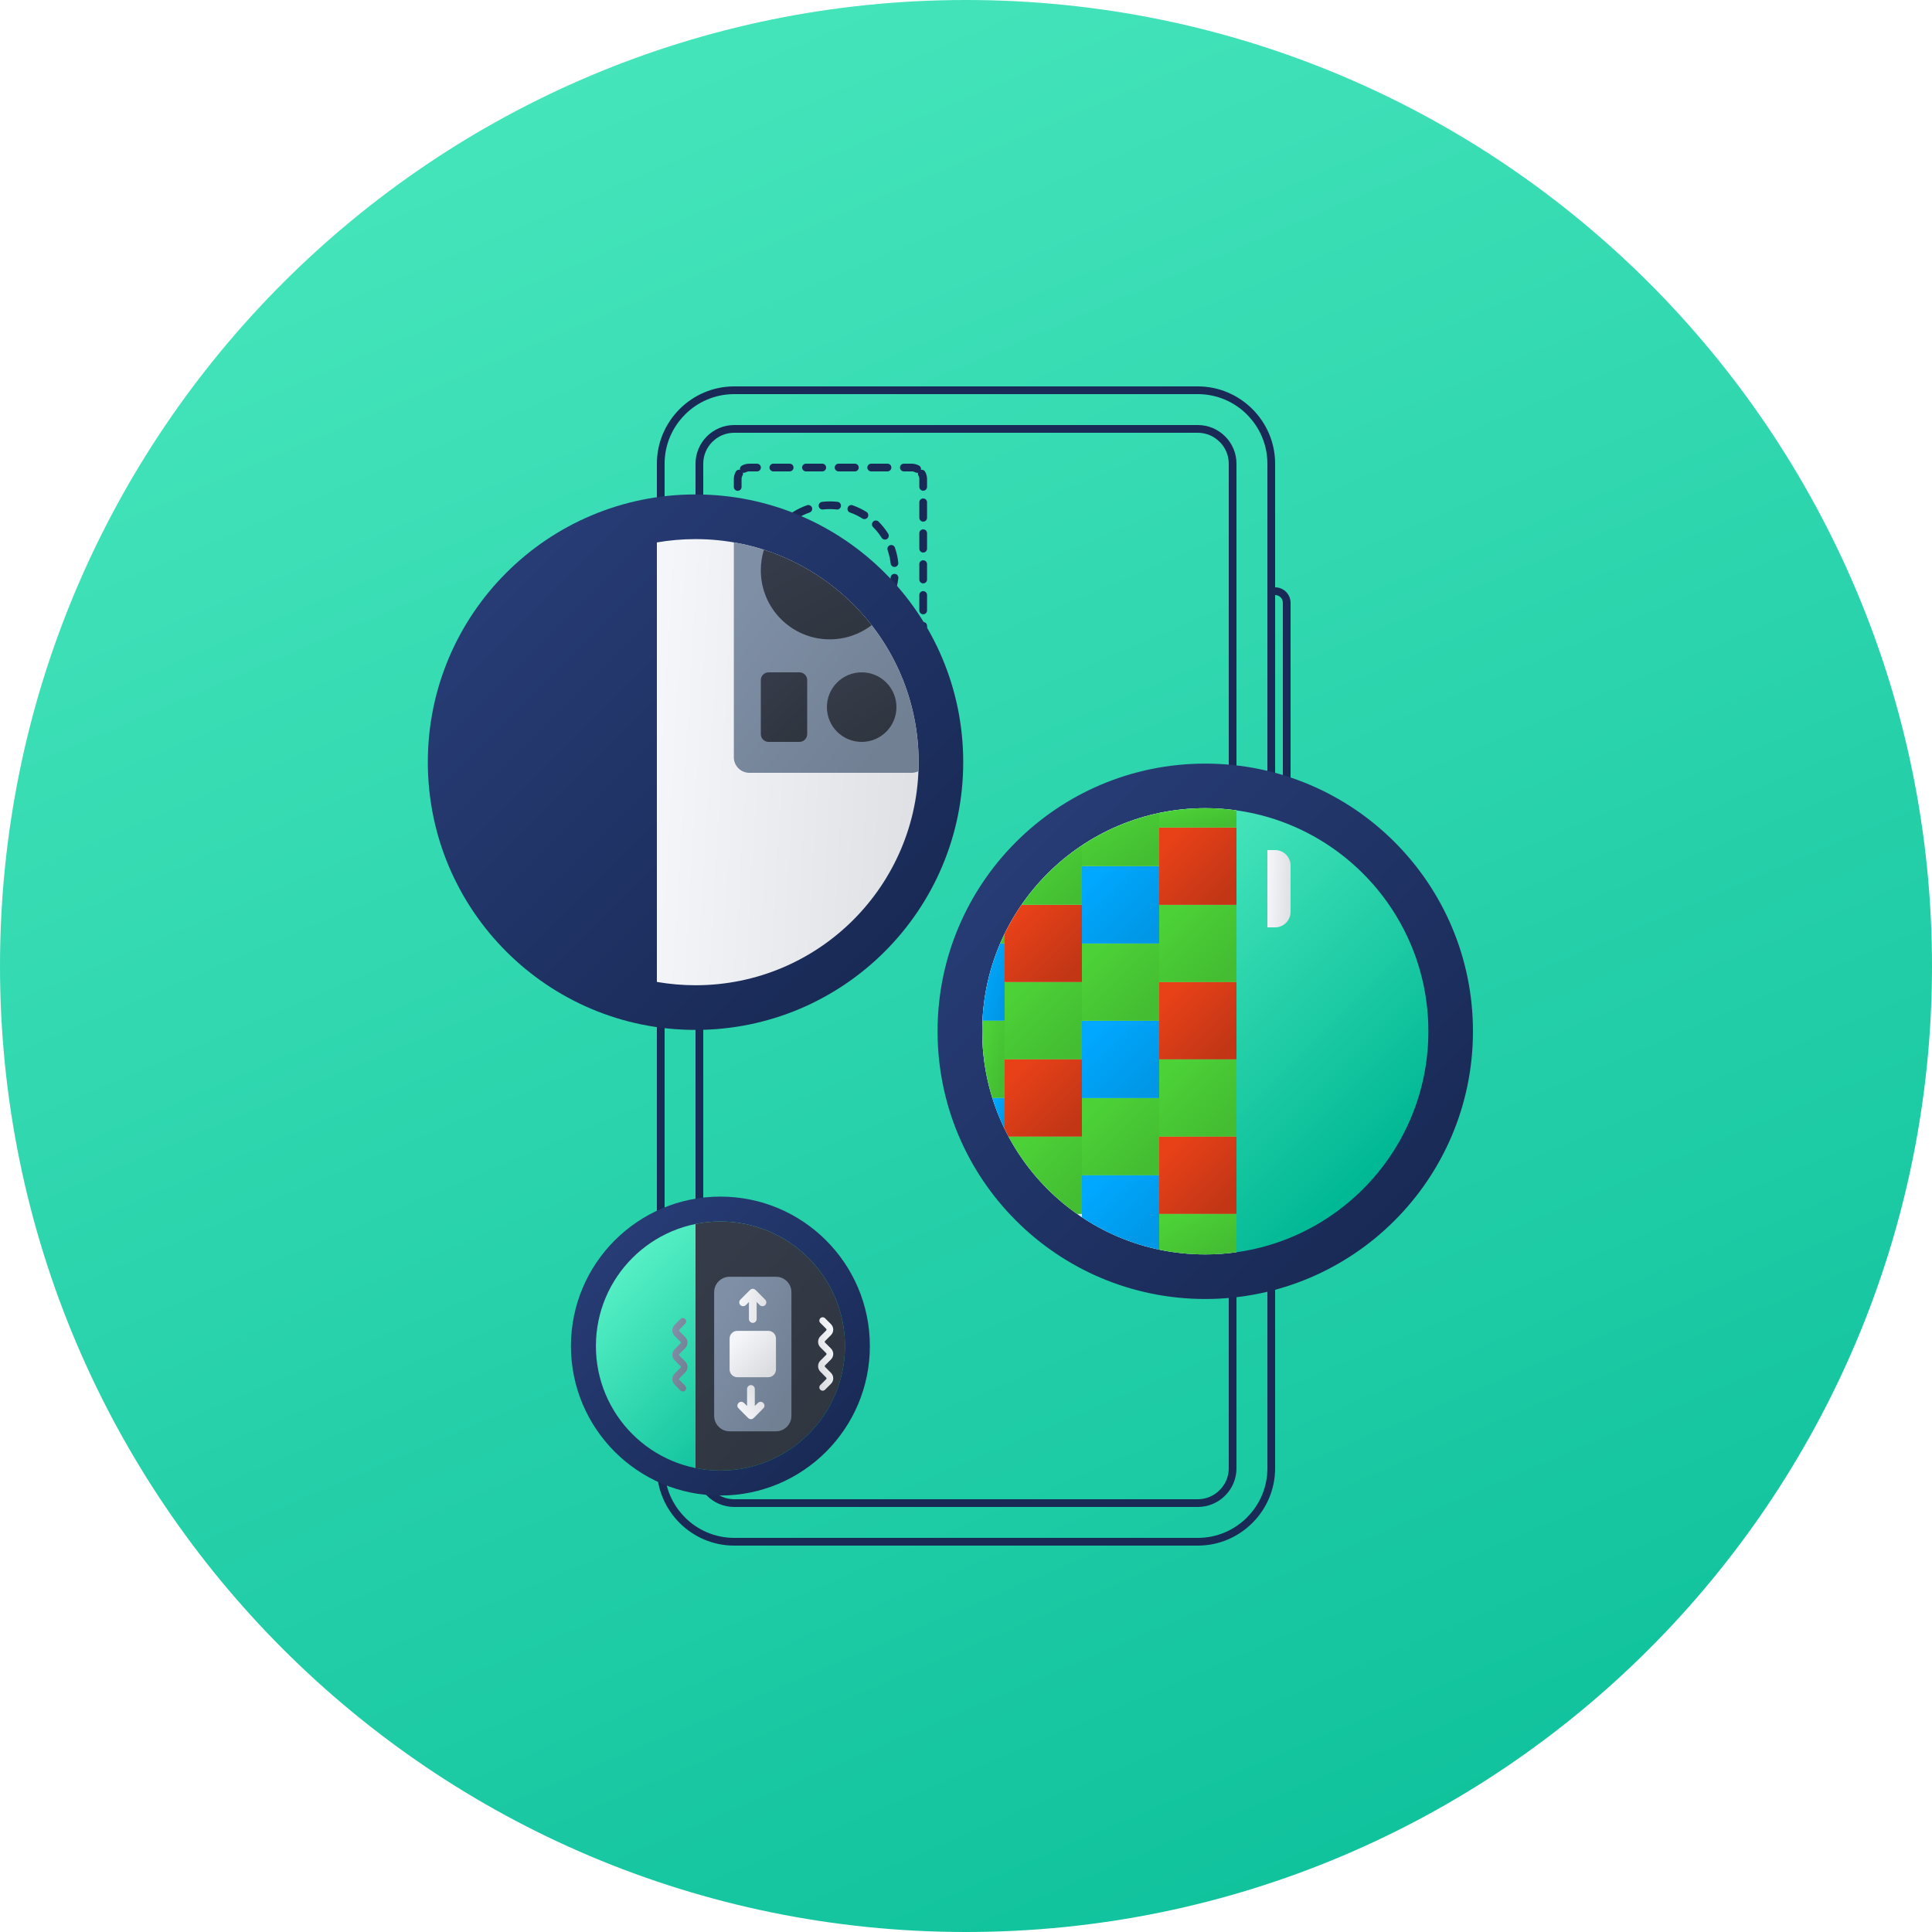 <?xml version="1.0" encoding="UTF-8"?>
<!DOCTYPE svg PUBLIC "-//W3C//DTD SVG 1.1//EN" "http://www.w3.org/Graphics/SVG/1.1/DTD/svg11.dtd">
<!-- Creator: CorelDRAW -->
<svg xmlns="http://www.w3.org/2000/svg" xml:space="preserve" width="250px" height="250px" version="1.1" style="shape-rendering:geometricPrecision; text-rendering:geometricPrecision; image-rendering:optimizeQuality; fill-rule:evenodd; clip-rule:evenodd"
viewBox="0 0 250 250"
 xmlns:xlink="http://www.w3.org/1999/xlink"
 xmlns:xodm="http://www.corel.com/coreldraw/odm/2003">
 <defs>
  <style type="text/css">
   <![CDATA[
    .fil1 {fill:#192A56}
    .fil14 {fill:url(#id0)}
    .fil13 {fill:url(#id1)}
    .fil16 {fill:url(#id2)}
    .fil10 {fill:url(#id3)}
    .fil7 {fill:url(#id4)}
    .fil12 {fill:url(#id5)}
    .fil8 {fill:url(#id6)}
    .fil6 {fill:url(#id7)}
    .fil9 {fill:url(#id8)}
    .fil4 {fill:url(#id9)}
    .fil0 {fill:url(#id10)}
    .fil2 {fill:url(#id11)}
    .fil11 {fill:url(#id12)}
    .fil3 {fill:url(#id13)}
    .fil15 {fill:url(#id14)}
    .fil5 {fill:url(#id15)}
   ]]>
  </style>
  <linearGradient id="id0" gradientUnits="userSpaceOnUse" x1="86.65" y1="175.03" x2="89.31" y2="175.58">
   <stop offset="0" style="stop-opacity:1; stop-color:#7F8FA6"/>
   <stop offset="1" style="stop-opacity:1; stop-color:#718093"/>
  </linearGradient>
  <linearGradient id="id1" gradientUnits="userSpaceOnUse" x1="108.17" y1="174.93" x2="105.51" y2="175.48">
   <stop offset="0" style="stop-opacity:1; stop-color:#F5F6FA"/>
   <stop offset="1" style="stop-opacity:1; stop-color:#DCDDE1"/>
  </linearGradient>
  <linearGradient id="id2" gradientUnits="userSpaceOnUse" xlink:href="#id1" x1="95.65" y1="182.64" x2="98.69" y2="180.23">
  </linearGradient>
  <linearGradient id="id3" gradientUnits="objectBoundingBox" x1="14.645%" y1="14.645%" x2="85.355%" y2="85.355%">
   <stop offset="0" style="stop-opacity:1; stop-color:#00A8FF"/>
   <stop offset="1" style="stop-opacity:1; stop-color:#0097E6"/>
  </linearGradient>
  <linearGradient id="id4" gradientUnits="objectBoundingBox" x1="22.061%" y1="7.229%" x2="77.939%" y2="92.771%">
   <stop offset="0" style="stop-opacity:1; stop-color:#353B48"/>
   <stop offset="1" style="stop-opacity:1; stop-color:#2F3640"/>
  </linearGradient>
  <linearGradient id="id5" gradientUnits="userSpaceOnUse" xlink:href="#id0" x1="91.75" y1="172.38" x2="103.07" y2="178.03">
  </linearGradient>
  <linearGradient id="id6" gradientUnits="objectBoundingBox" x1="14.645%" y1="14.645%" x2="85.355%" y2="85.355%">
   <stop offset="0" style="stop-opacity:1; stop-color:#4CD137"/>
   <stop offset="1" style="stop-opacity:1; stop-color:#44BD32"/>
  </linearGradient>
  <linearGradient id="id7" gradientUnits="userSpaceOnUse" xlink:href="#id0" x1="96.63" y1="76.84" x2="117.2" y2="93.34">
  </linearGradient>
  <linearGradient id="id8" gradientUnits="objectBoundingBox" x1="14.64%" y1="14.649%" x2="85.359%" y2="85.351%">
   <stop offset="0" style="stop-opacity:1; stop-color:#E84118"/>
   <stop offset="1" style="stop-opacity:1; stop-color:#C23616"/>
  </linearGradient>
  <linearGradient id="id9" gradientUnits="objectBoundingBox" xlink:href="#id1" x1="0%" y1="44.162%" x2="114.873%" y2="55.838%">
  </linearGradient>
  <linearGradient id="id10" gradientUnits="userSpaceOnUse" x1="45.27" y1="-61.54" x2="204.73" y2="311.54">
   <stop offset="0" style="stop-opacity:1; stop-color:#55EFC4"/>
   <stop offset="1" style="stop-opacity:1; stop-color:#00B894"/>
  </linearGradient>
  <linearGradient id="id11" gradientUnits="objectBoundingBox" x1="14.644%" y1="14.645%" x2="85.355%" y2="85.356%">
   <stop offset="0" style="stop-opacity:1; stop-color:#273C75"/>
   <stop offset="1" style="stop-opacity:1; stop-color:#192A56"/>
  </linearGradient>
  <linearGradient id="id12" gradientUnits="userSpaceOnUse" xlink:href="#id10" x1="81.83" y1="162.78" x2="104.62" y2="185.57">
  </linearGradient>
  <linearGradient id="id13" gradientUnits="objectBoundingBox" xlink:href="#id10" x1="14.645%" y1="14.645%" x2="85.355%" y2="85.356%">
  </linearGradient>
  <linearGradient id="id14" gradientUnits="userSpaceOnUse" xlink:href="#id1" x1="95.29" y1="173.08" x2="99.53" y2="177.33">
  </linearGradient>
  <linearGradient id="id15" gradientUnits="userSpaceOnUse" xlink:href="#id1" x1="135.55" y1="113.04" x2="176.37" y2="153.86">
  </linearGradient>
 </defs>
 <g id="Слой_x0020_1">
  <g id="_2653702372240">
   <path class="fil0" d="M125 0c69.03,0 125,55.96 125,125 0,69.03 -55.97,125 -125,125 -69.03,0 -125,-55.97 -125,-125 0,-69.04 55.97,-125 125,-125z"/>
   <g>
    <g>
     <path class="fil1" d="M95 50l60 0c5.5,0 10,4.5 10,10l0 130c0,5.5 -4.5,10 -10,10l-60 0c-5.5,0 -10,-4.5 -10,-10l0 -130c0,-5.5 4.5,-10 10,-10zm60 1l-60 0c-2.48,0 -4.73,1.01 -6.36,2.64 0,0 0,0 0,0.01 -1.63,1.62 -2.64,3.87 -2.64,6.35l0 130c0,2.48 1.01,4.73 2.64,6.35 0,0.01 0,0.01 0,0.01 1.63,1.63 3.88,2.64 6.36,2.64l60 0c2.48,0 4.73,-1.01 6.36,-2.64 0,0 0,0 0,-0.01 1.63,-1.62 2.64,-3.87 2.64,-6.35l0 -130c0,-2.48 -1.01,-4.73 -2.64,-6.35 0,-0.01 0,-0.01 0,-0.01 -1.63,-1.63 -3.88,-2.64 -6.36,-2.64z"/>
    </g>
    <g>
     <path class="fil1" d="M95 55l60 0c2.75,0 5,2.25 5,5l0 130c0,2.75 -2.25,5 -5,5l-60 0c-2.75,0 -5,-2.25 -5,-5l0 -130c0,-2.75 2.25,-5 5,-5zm60 1l-60 0c-1.1,0 -2.1,0.45 -2.82,1.18l0 -0.01c-0.73,0.73 -1.18,1.73 -1.18,2.83l0 130c0,1.1 0.45,2.1 1.18,2.82 0.72,0.73 1.72,1.18 2.82,1.18l60 0c1.1,0 2.1,-0.45 2.82,-1.18 0.73,-0.72 1.18,-1.72 1.18,-2.82l0 -130c0,-1.08 -0.43,-2.06 -1.13,-2.78 -0.02,-0.02 -0.03,-0.03 -0.05,-0.04 -0.72,-0.73 -1.72,-1.18 -2.82,-1.18z"/>
    </g>
    <g>
     <path class="fil1" d="M97.96 61l0 0 -1 0 -0.03 0 -0.03 0 -0.01 0 -0.03 0 -0.02 0.01 -0.03 0 -0.02 0 -0.03 0.01 -0.03 0.01 -0.03 0 -0.01 0.01 -0.02 0 -0.03 0.01 -0.02 0.01 -0.03 0.01 -0.01 0.01 -0.03 0.01 -0.02 0.01 -0.02 0.01 -0.03 0.01 0.02 -0.01 0 0c-0.12,0.07 -0.25,0.08 -0.37,0.05 0.03,0.12 0.02,0.24 -0.04,0.35l0 0.01 -0.01 0 -0.01 0.03 -0.01 0.02 -0.01 0.02 -0.01 0.02 -0.01 0.02 -0.01 0.03 -0.01 0.02 0 0.02 -0.01 0.03 -0.01 0.01 0 0.02 -0.01 0.04 0 0.02 -0.01 0.03 0 0.02 0 0.03 -0.01 0.03 0 0.01 0 0.03 0 0.03 0 1.01 0 0c0,0.27 -0.22,0.5 -0.5,0.5 -0.27,0 -0.5,-0.23 -0.5,-0.5l0 0 0 -1.01c0,-0.35 0.09,-0.68 0.25,-0.97l0 0c0.11,-0.2 0.34,-0.29 0.55,-0.24 -0.04,-0.21 0.04,-0.43 0.24,-0.54 0.28,-0.16 0.61,-0.25 0.96,-0.25l1 0c0.28,0 0.5,0.22 0.5,0.5 0,0.27 -0.22,0.5 -0.5,0.5zm20 -1c0.35,0 0.68,0.09 0.97,0.25l0 0c0.2,0.11 0.29,0.34 0.24,0.55 0.21,-0.05 0.43,0.04 0.54,0.24 0.16,0.28 0.25,0.61 0.25,0.96l0 1c0,0.27 -0.22,0.5 -0.5,0.5 -0.27,0 -0.5,-0.23 -0.5,-0.5l0 0 0 -1 0 -0.03 0 -0.03 0 -0.01 0 -0.03 -0.01 -0.03 0 -0.02 0 -0.03 -0.01 -0.02 -0.01 -0.04 0 -0.02 -0.01 -0.01 0 -0.03 -0.01 -0.02 -0.01 -0.02 -0.01 -0.03 -0.01 -0.02 -0.01 -0.02 -0.01 -0.02 -0.01 -0.02 -0.01 -0.03 0.01 0.02 0 0c-0.07,-0.12 -0.08,-0.25 -0.05,-0.37 -0.12,0.03 -0.24,0.01 -0.36,-0.05l0 0 0 0 -0.03 -0.01 -0.02 -0.01 -0.02 -0.01 -0.02 -0.01 -0.02 -0.01 -0.03 -0.01 -0.02 -0.01 -0.02 -0.01 -0.03 0 -0.01 -0.01 -0.02 0 -0.04 -0.01 -0.02 -0.01 -0.03 0 -0.02 0 -0.03 -0.01 -0.03 0 -0.01 0 -0.03 0 -0.03 0 -1 0 0 0c-0.28,0 -0.5,-0.23 -0.5,-0.5 0,-0.28 0.22,-0.5 0.5,-0.5l0 0 1 0zm2 38c0,0.35 -0.09,0.68 -0.25,0.97l0 0c-0.11,0.19 -0.34,0.29 -0.55,0.23 0.05,0.21 -0.04,0.44 -0.24,0.55 -0.28,0.16 -0.61,0.25 -0.96,0.25l-1 0c-0.27,0 -0.5,-0.23 -0.5,-0.5 0,-0.28 0.23,-0.5 0.5,-0.5l0 0 1 0 0.03 0 0.03 0 0.01 0 0.03 -0.01 0.03 0 0.02 0 0.03 -0.01 0.02 0 0.04 -0.01 0.02 0 0.01 -0.01 0.03 -0.01 0.02 0 0.02 -0.01 0.03 -0.01 0.02 -0.01 0.02 -0.01 0.02 -0.01 0.02 -0.01 0.03 -0.01 -0.02 0.01 0 0c0.12,-0.07 0.25,-0.09 0.37,-0.06 -0.03,-0.11 -0.01,-0.24 0.05,-0.35l0 0 0 -0.01 0.01 -0.02 0.01 -0.02 0.01 -0.02 0.01 -0.03 0.01 -0.01 0.01 -0.03 0.01 -0.02 0.01 -0.03 0 -0.02 0.01 -0.01 0 -0.03 0.01 -0.03 0.01 -0.03 0 -0.02 0 -0.03 0.01 -0.02 0 -0.03 0 -0.01 0 -0.03 0 -0.03 0 -1.01 0 0c0,-0.27 0.23,-0.5 0.5,-0.5 0.28,0 0.5,0.23 0.5,0.5l0 0 0 1.01zm-23 2c-0.35,0 -0.68,-0.09 -0.97,-0.25l0 0c-0.19,-0.12 -0.29,-0.34 -0.24,-0.55 -0.2,0.04 -0.43,-0.04 -0.54,-0.24 -0.16,-0.28 -0.25,-0.61 -0.25,-0.96l0 -1c0,-0.28 0.23,-0.5 0.5,-0.5 0.28,0 0.5,0.22 0.5,0.5l0 0 0 1 0 0.03 0 0.03 0 0.01 0.01 0.03 0 0.02 0 0.03 0.01 0.02 0 0.03 0.01 0.03 0 0.03 0.01 0.01 0.01 0.02 0 0.03 0.01 0.02 0.01 0.03 0.01 0.01 0.01 0.03 0.01 0.02 0.01 0.02 0.01 0.02 -0.01 -0.01 0 0c0.07,0.12 0.09,0.25 0.06,0.37 0.11,-0.03 0.24,-0.02 0.35,0.04l0 0 0 0.01 0.03 0.01 0.02 0.01 0.02 0.01 0.03 0.01 0.01 0.01 0.03 0.01 0.02 0.01 0.03 0 0.02 0.01 0.01 0.01 0.03 0 0.03 0.01 0.03 0 0.02 0.01 0.03 0 0.02 0 0.03 0.01 0.01 0 0.03 0 0.03 0 1.01 0 0 0c0.27,0 0.5,0.22 0.5,0.5 0,0.27 -0.23,0.5 -0.5,0.5l0 0 -1.01 0zm3.11 -39c-0.27,0 -0.5,-0.23 -0.5,-0.5 0,-0.28 0.23,-0.5 0.5,-0.5l0 0 2.11 0 0 0c0.28,0 0.5,0.22 0.5,0.5 0,0.27 -0.22,0.5 -0.5,0.5l0 0 -2.11 0 0 0zm4.22 0c-0.27,0 -0.5,-0.23 -0.5,-0.5 0,-0.28 0.23,-0.5 0.5,-0.5l0 0 2.11 0 0 0c0.28,0 0.5,0.22 0.5,0.5 0,0.27 -0.22,0.5 -0.5,0.5l0 0 -2.11 0 0 0zm4.22 0c-0.27,0 -0.5,-0.23 -0.5,-0.5 0,-0.28 0.23,-0.5 0.5,-0.5l0 0 2.11 0 0 0c0.28,0 0.5,0.22 0.5,0.5 0,0.27 -0.22,0.5 -0.5,0.5l0 0 -2.11 0 0 0zm4.22 0c-0.27,0 -0.5,-0.23 -0.5,-0.5 0,-0.28 0.23,-0.5 0.5,-0.5l0.01 0 2.1 0 0 0c0.28,0 0.5,0.22 0.5,0.5 0,0.27 -0.22,0.5 -0.5,0.5l0 0 -2.11 0 0 0zm6.23 4c0,-0.28 0.23,-0.5 0.5,-0.5 0.28,0 0.5,0.22 0.5,0.5l0 0 0 2 0 0c0,0.27 -0.22,0.5 -0.5,0.5 -0.27,0 -0.5,-0.23 -0.5,-0.5l0 0 0 -2 0 0zm0 4c0,-0.28 0.23,-0.5 0.5,-0.5 0.28,0 0.5,0.22 0.5,0.5l0 0 0 1.99 0 0.01c0,0.27 -0.22,0.5 -0.5,0.5 -0.27,0 -0.5,-0.23 -0.5,-0.5l0 0 0 -2 0 0zm0 4c0,-0.28 0.23,-0.5 0.5,-0.5 0.28,0 0.5,0.22 0.5,0.5l0 0 0 1.99 0 0c0,0.28 -0.22,0.5 -0.5,0.5 -0.27,0 -0.5,-0.22 -0.5,-0.5l0 0 0 -1.99 0 0zm0 3.99c0,-0.27 0.23,-0.5 0.5,-0.5 0.28,0 0.5,0.23 0.5,0.5l0 0.01 0 1.99 0 0c0,0.28 -0.22,0.5 -0.5,0.5 -0.27,0 -0.5,-0.22 -0.5,-0.5l0 0 0 -2 0 0zm0 4c0,-0.27 0.23,-0.5 0.5,-0.5 0.28,0 0.5,0.23 0.5,0.5l0 0 0 2 0 0c0,0.28 -0.22,0.5 -0.5,0.5 -0.27,0 -0.5,-0.22 -0.5,-0.5l0 0 0 -2 0 0zm0 4c0,-0.27 0.23,-0.5 0.5,-0.5 0.28,0 0.5,0.23 0.5,0.5l0 0 0 2 0 0c0,0.28 -0.22,0.5 -0.5,0.5 -0.27,0 -0.5,-0.22 -0.5,-0.5l0 0 0 -2 0 0zm0 4c0,-0.27 0.23,-0.5 0.5,-0.5 0.28,0 0.5,0.23 0.5,0.5l0 0 0 2 0 0c0,0.28 -0.22,0.5 -0.5,0.5 -0.27,0 -0.5,-0.22 -0.5,-0.5l0 0 0 -2 0 0zm0 4c0,-0.27 0.23,-0.5 0.5,-0.5 0.28,0 0.5,0.23 0.5,0.5l0 0 0 2 0 0c0,0.28 -0.22,0.5 -0.5,0.5 -0.27,0 -0.5,-0.22 -0.5,-0.5l0 0 0 -2 0 0zm-4.11 6.01c0.28,0 0.5,0.22 0.5,0.5 0,0.27 -0.22,0.5 -0.5,0.5l0 0 -2.11 0 0 0c-0.27,0 -0.5,-0.23 -0.5,-0.5 0,-0.28 0.23,-0.5 0.5,-0.5l0 0 2.11 0 0 0zm-4.22 0c0.27,0 0.5,0.22 0.5,0.5 0,0.27 -0.23,0.5 -0.5,0.5l0 0 -2.11 0 0 0c-0.28,0 -0.5,-0.23 -0.5,-0.5 0,-0.28 0.22,-0.5 0.5,-0.5l0 0 2.11 0 0 0zm-4.22 0c0.27,0 0.5,0.22 0.5,0.5 0,0.27 -0.23,0.5 -0.5,0.5l0 0 -2.11 0 0 0c-0.28,0 -0.5,-0.23 -0.5,-0.5 0,-0.28 0.22,-0.5 0.5,-0.5l0 0 2.11 0 0 0zm-4.22 0c0.27,0 0.5,0.22 0.5,0.5 0,0.27 -0.23,0.5 -0.5,0.5l0 0 -2.11 0 0 0c-0.28,0 -0.5,-0.23 -0.5,-0.5 0,-0.28 0.22,-0.5 0.5,-0.5l0 0 2.11 0 0 0zm-6.23 -4c0,0.27 -0.22,0.5 -0.5,0.5 -0.27,0 -0.5,-0.23 -0.5,-0.5l0 0 0 -2 0 0c0,-0.28 0.23,-0.5 0.5,-0.5 0.28,0 0.5,0.22 0.5,0.5l0 0 0 2 0 0zm0 -4c0,0.28 -0.22,0.5 -0.5,0.5 -0.27,0 -0.5,-0.22 -0.5,-0.5l0 0 0 -2 0 0c0,-0.27 0.23,-0.5 0.5,-0.5 0.28,0 0.5,0.23 0.5,0.5l0 0 0 2 0 0zm0 -4c0,0.28 -0.22,0.5 -0.5,0.5 -0.27,0 -0.5,-0.22 -0.5,-0.5l0 0 0 -2 0 0c0,-0.27 0.23,-0.5 0.5,-0.5 0.28,0 0.5,0.23 0.5,0.5l0 0 0 2 0 0zm0 -4c0,0.28 -0.22,0.5 -0.5,0.5 -0.27,0 -0.5,-0.22 -0.5,-0.5l0 0 0 -2 0 0c0,-0.27 0.23,-0.5 0.5,-0.5 0.28,0 0.5,0.23 0.5,0.5l0 0 0 2 0 0zm0 -4c0,0.28 -0.22,0.5 -0.5,0.5 -0.27,0 -0.5,-0.22 -0.5,-0.5l0 0 0 -1.99 0 -0.01c0,-0.27 0.23,-0.5 0.5,-0.5 0.28,0 0.5,0.23 0.5,0.5l0 0 0 2 0 0zm0 -4c0,0.28 -0.22,0.5 -0.5,0.5 -0.27,0 -0.5,-0.22 -0.5,-0.5l0 0 0 -1.99 0 -0.01c0,-0.27 0.23,-0.49 0.5,-0.49 0.28,0 0.5,0.22 0.5,0.49l0 0 0 2 0 0zm0 -3.99c0,0.27 -0.22,0.49 -0.5,0.49 -0.27,0 -0.5,-0.22 -0.5,-0.49l0 -0.01 0 -1.99 0 0c0,-0.28 0.23,-0.5 0.5,-0.5 0.28,0 0.5,0.22 0.5,0.5l0 0 0 2 0 0zm0 -4c0,0.27 -0.22,0.5 -0.5,0.5 -0.27,0 -0.5,-0.23 -0.5,-0.5l0 -0.01 0 -1.99 0 0c0,-0.28 0.23,-0.5 0.5,-0.5 0.28,0 0.5,0.22 0.5,0.5l0 0 0 2 0 0z"/>
    </g>
    <g>
     <path class="fil1" d="M108.42 64.94c0.25,0.05 0.42,0.28 0.4,0.54 -0.03,0.28 -0.27,0.48 -0.55,0.45l0 0 -0.08 -0.01 -0.11 -0.01 -0.1 -0.01 -0.1 0 -0.09 -0.01 -0.11 0 -0.1 -0.01 -0.1 0 -0.11 0 -0.1 0 -0.1 0 -0.1 0.01 -0.11 0 -0.1 0.01 -0.09 0 -0.11 0.01 -0.1 0.01 -0.07 0.01 0 0c-0.27,0.03 -0.52,-0.17 -0.55,-0.44 -0.03,-0.27 0.17,-0.52 0.44,-0.55l0 0c0.32,-0.04 0.66,-0.06 0.99,-0.06 0.36,0 0.71,0.02 1.05,0.06zm1.87 0.43c0.66,0.23 1.28,0.53 1.86,0.89 0.21,0.16 0.27,0.45 0.13,0.68 -0.14,0.23 -0.45,0.3 -0.69,0.16l0 0 -0.02 -0.02 -0.09 -0.05 -0.08 -0.05 -0.08 -0.05 -0.09 -0.05 -0.08 -0.04 -0.08 -0.05 -0.09 -0.04 -0.09 -0.05 -0.08 -0.04 -0.09 -0.04 -0.09 -0.04 -0.08 -0.04 -0.09 -0.04 -0.09 -0.04 -0.09 -0.03 -0.09 -0.03 -0.09 -0.04 -0.1 -0.03 0 0 0 0c-0.26,-0.09 -0.4,-0.38 -0.31,-0.64 0.08,-0.25 0.35,-0.39 0.6,-0.32zm3.38 2.11c0.48,0.48 0.91,1.02 1.27,1.59 0.13,0.23 0.07,0.53 -0.16,0.68 -0.23,0.14 -0.54,0.08 -0.69,-0.16l0 0.01 -0.04 -0.07 -0.05 -0.07 -0.06 -0.08 -0.05 -0.08 -0.05 -0.08 -0.06 -0.08 -0.05 -0.07 -0.06 -0.08 -0.06 -0.08 -0.06 -0.07 -0.06 -0.07 -0.06 -0.08 -0.07 -0.07 -0.06 -0.07 -0.06 -0.07 -0.07 -0.07 -0.06 -0.07 -0.07 -0.07 -0.06 -0.07 0 0.01c-0.19,-0.19 -0.2,-0.51 0,-0.71 0.18,-0.19 0.49,-0.2 0.69,-0.02zm2.12 3.35c0.22,0.63 0.38,1.3 0.45,2 0.02,0.26 -0.17,0.5 -0.44,0.53 -0.27,0.03 -0.52,-0.17 -0.55,-0.44l0 0 0 -0.02 -0.02 -0.1 -0.01 -0.11 -0.01 -0.09 -0.02 -0.1 -0.02 -0.1 -0.01 -0.09 -0.02 -0.1 -0.02 -0.1 -0.03 -0.1 -0.02 -0.09 -0.02 -0.09 -0.03 -0.1 -0.02 -0.09 -0.03 -0.1 -0.03 -0.09 -0.03 -0.09 -0.03 -0.1 -0.02 -0.07 0 0c-0.09,-0.26 0.04,-0.55 0.3,-0.64 0.25,-0.09 0.53,0.04 0.63,0.28zm0.46 3.94c-0.08,0.7 -0.24,1.37 -0.46,2.02 -0.1,0.24 -0.37,0.36 -0.62,0.28 -0.26,-0.09 -0.41,-0.37 -0.32,-0.63l0 0 0 0 0.03 -0.09 0.03 -0.09 0.03 -0.1 0.03 -0.09 0.03 -0.09 0.02 -0.1 0.03 -0.1 0.02 -0.09 0.02 -0.09 0.03 -0.1 0.02 -0.1 0.02 -0.1 0.01 -0.09 0.02 -0.1 0.02 -0.1 0.01 -0.09 0.01 -0.1 0.02 -0.11 0 0 0 0c0.03,-0.28 0.27,-0.48 0.55,-0.45 0.26,0.02 0.45,0.25 0.45,0.51zm-1.3 3.76c-0.37,0.58 -0.8,1.12 -1.28,1.6 -0.2,0.18 -0.5,0.18 -0.69,-0.01 -0.2,-0.2 -0.2,-0.52 0,-0.71l0 0 0.06 -0.07 0.07 -0.07 0.06 -0.06 0.07 -0.08 0.06 -0.07 0.06 -0.07 0.07 -0.07 0.06 -0.08 0.06 -0.07 0.06 -0.07 0.06 -0.08 0.06 -0.08 0.05 -0.07 0.06 -0.08 0.05 -0.08 0.05 -0.07 0.06 -0.08 0.05 -0.08 0.03 -0.05c0.15,-0.24 0.46,-0.31 0.69,-0.16 0.22,0.14 0.3,0.43 0.18,0.66zm-2.81 2.82c-0.57,0.36 -1.19,0.66 -1.83,0.89 -0.26,0.08 -0.54,-0.06 -0.63,-0.31 -0.09,-0.26 0.05,-0.55 0.31,-0.64l0.01 -0.01 0.1 -0.03 0.09 -0.04 0.09 -0.03 0.09 -0.03 0.09 -0.04 0.09 -0.04 0.08 -0.04 0.09 -0.04 0.09 -0.04 0.08 -0.04 0.09 -0.05 0.09 -0.04 0.08 -0.05 0.08 -0.04 0.09 -0.05 0.08 -0.05 0.08 -0.05 0.09 -0.05 0.01 -0.01 0 0c0.23,-0.15 0.54,-0.08 0.69,0.15 0.15,0.23 0.09,0.53 -0.13,0.68zm-3.75 1.32c-0.34,0.04 -0.67,0.06 -1.02,0.06 -0.35,0 -0.7,-0.02 -1.05,-0.06 -0.24,-0.05 -0.42,-0.28 -0.39,-0.54 0.02,-0.28 0.27,-0.48 0.54,-0.45l0 0 0.09 0.01 0.1 0.01 0.11 0.01 0.09 0 0.1 0.01 0.11 0 0.1 0.01 0.1 0 0.1 0 0.11 0 0.1 0 0.1 -0.01 0.11 0 0.09 -0.01 0.1 0 0.1 -0.01 0.11 -0.01 0.07 -0.01 0 0c0.27,-0.03 0.52,0.17 0.55,0.44 0.03,0.27 -0.16,0.51 -0.42,0.55zm-3.94 -0.43c-0.65,-0.23 -1.28,-0.53 -1.85,-0.89 -0.22,-0.16 -0.28,-0.45 -0.14,-0.68 0.15,-0.23 0.46,-0.3 0.69,-0.16l0 0 0.03 0.02 0.09 0.05 0.08 0.05 0.08 0.05 0.08 0.05 0.09 0.04 0.08 0.05 0.09 0.04 0.08 0.05 0.09 0.04 0.09 0.04 0.08 0.04 0.09 0.04 0.09 0.04 0.09 0.04 0.09 0.03 0.08 0.03 0.1 0.04 0.09 0.03 0 0 0 0c0.26,0.09 0.4,0.37 0.31,0.64 -0.08,0.25 -0.34,0.39 -0.6,0.32zm-3.37 -2.11c-0.49,-0.49 -0.92,-1.02 -1.28,-1.61 -0.13,-0.23 -0.06,-0.52 0.17,-0.66 0.23,-0.15 0.54,-0.08 0.69,0.15l0 0 0.04 0.07 0.05 0.08 0.05 0.08 0.05 0.07 0.06 0.08 0.06 0.08 0.05 0.07 0.06 0.08 0.06 0.08 0.06 0.07 0.06 0.07 0.06 0.08 0.06 0.07 0.06 0.07 0.07 0.07 0.06 0.08 0.07 0.06 0.06 0.07 0.07 0.07 0 0c0.19,0.19 0.19,0.51 0,0.7 -0.19,0.2 -0.5,0.2 -0.69,0.02zm-2.13 -3.38c-0.22,-0.62 -0.37,-1.28 -0.45,-1.96 -0.02,-0.27 0.17,-0.51 0.44,-0.54 0.28,-0.03 0.52,0.16 0.56,0.44l0 0 0 0.02 0.01 0.11 0.02 0.1 0.01 0.09 0.02 0.1 0.01 0.1 0.02 0.09 0.02 0.1 0.02 0.1 0.02 0.1 0.02 0.09 0.03 0.09 0.02 0.1 0.03 0.1 0.03 0.09 0.03 0.09 0.03 0.1 0.03 0.09 0.02 0.07 0 0c0.09,0.26 -0.04,0.54 -0.3,0.64 -0.26,0.09 -0.55,-0.05 -0.64,-0.31l0 0zm-0.45 -3.92c0.08,-0.7 0.23,-1.37 0.46,-2.01 0.1,-0.24 0.37,-0.37 0.62,-0.28 0.26,0.09 0.4,0.37 0.32,0.63l0 0 0 0 -0.03 0.09 -0.03 0.1 -0.03 0.09 -0.03 0.09 -0.03 0.1 -0.03 0.09 -0.02 0.1 -0.03 0.09 -0.02 0.09 -0.02 0.1 -0.02 0.1 -0.02 0.1 -0.02 0.09 -0.01 0.1 -0.02 0.1 -0.01 0.09 -0.02 0.11 -0.01 0.1 0 0 0 0c-0.03,0.28 -0.27,0.48 -0.55,0.45 -0.26,-0.03 -0.46,-0.26 -0.45,-0.52zm1.31 -3.76c0.36,-0.58 0.79,-1.11 1.27,-1.59 0.2,-0.18 0.5,-0.18 0.69,0.01 0.2,0.2 0.2,0.51 0,0.71l0 0 0 0 -0.07 0.07 -0.06 0.07 -0.07 0.07 -0.06 0.07 -0.07 0.07 -0.06 0.07 -0.06 0.07 -0.06 0.08 -0.06 0.07 -0.06 0.07 -0.06 0.08 -0.06 0.08 -0.05 0.07 -0.06 0.08 -0.06 0.08 -0.05 0.08 -0.05 0.08 -0.05 0.07 -0.03 0.05c-0.15,0.23 -0.46,0.31 -0.69,0.16 -0.23,-0.14 -0.3,-0.44 -0.17,-0.67zm2.81 -2.82c0.57,-0.36 1.18,-0.65 1.83,-0.88 0.25,-0.07 0.53,0.06 0.62,0.31 0.09,0.26 -0.05,0.55 -0.31,0.64l-0.02 0.01 -0.09 0.03 -0.1 0.04 -0.08 0.03 -0.09 0.03 -0.09 0.04 -0.09 0.04 -0.09 0.04 -0.08 0.04 -0.09 0.04 -0.09 0.04 -0.08 0.05 -0.09 0.04 -0.08 0.05 -0.09 0.04 -0.08 0.05 -0.08 0.05 -0.08 0.05 -0.09 0.05 -0.01 0.01 0 0c-0.24,0.15 -0.55,0.08 -0.69,-0.15 -0.15,-0.23 -0.09,-0.54 0.14,-0.69z"/>
    </g>
    <g>
     <path class="fil1" d="M164 76l1 0c1.1,0 2,0.9 2,2l0 26c0,1.1 -0.9,2 -2,2l-1 0 0 -30zm1.71 1.29c-0.19,-0.18 -0.44,-0.29 -0.71,-0.29l0 28c0.27,0 0.52,-0.12 0.71,-0.3 0.18,-0.18 0.29,-0.43 0.29,-0.7l0 -26c0,-0.28 -0.11,-0.53 -0.29,-0.71z"/>
    </g>
   </g>
   <path class="fil2" d="M155.96 98.81c19.13,0 34.64,15.51 34.64,34.64 0,19.13 -15.51,34.64 -34.64,34.64 -19.13,0 -34.64,-15.51 -34.64,-34.64 0,-19.13 15.51,-34.64 34.64,-34.64z"/>
   <path class="fil3" d="M155.96 104.58c15.95,0 28.87,12.93 28.87,28.87 0,15.95 -12.92,28.87 -28.87,28.87 -15.94,0 -28.86,-12.92 -28.86,-28.87 0,-15.94 12.92,-28.87 28.86,-28.87z"/>
   <path class="fil4" d="M164 110l1 0c1.1,0 2,0.9 2,2l0 6c0,1.1 -0.9,2 -2,2l-1 0 0 -10z"/>
   <path class="fil4" d="M155.96 104.58c3.16,0 6.2,0.51 9.04,1.45l0 54.84c-2.84,0.94 -5.88,1.45 -9.04,1.45 -15.94,0 -28.86,-12.92 -28.86,-28.87 0,-15.94 12.92,-28.87 28.86,-28.87z"/>
   <path class="fil5" d="M155.96 104.58c1.37,0 2.72,0.1 4.04,0.28l0 57.18c-1.32,0.18 -2.67,0.28 -4.04,0.28 -15.94,0 -28.86,-12.92 -28.86,-28.87 0,-15.94 12.92,-28.87 28.86,-28.87z"/>
   <path class="fil2" d="M90 63.98c19.13,0 34.64,15.51 34.64,34.64 0,19.14 -15.51,34.65 -34.64,34.65 -19.13,0 -34.64,-15.51 -34.64,-34.65 0,-19.13 15.51,-34.64 34.64,-34.64z"/>
   <path class="fil3" d="M90 69.76c15.94,0 28.87,12.92 28.87,28.86 0,15.95 -12.93,28.87 -28.87,28.87 -15.94,0 -28.87,-12.92 -28.87,-28.87 0,-15.94 12.93,-28.86 28.87,-28.86z"/>
   <g>
    <path class="fil4" d="M85 127.06l0 -56.87c1.62,-0.28 3.3,-0.43 5,-0.43 15.94,0 28.87,12.92 28.87,28.86 0,15.95 -12.93,28.87 -28.87,28.87 -1.7,0 -3.38,-0.15 -5,-0.43z"/>
    <path class="fil6" d="M118.84 99.79c-0.26,0.14 -0.56,0.21 -0.88,0.21l-21 0c-1.1,0 -2,-0.9 -2,-2l0 -27.82c13.58,2.35 23.91,14.19 23.91,28.44 0,0.4 -0.01,0.79 -0.03,1.17z"/>
    <path class="fil7" d="M112.79 80.9c-1.5,1.15 -3.38,1.83 -5.42,1.83 -4.93,0 -8.92,-4 -8.92,-8.92 0,-0.93 0.14,-1.83 0.4,-2.67 5.58,1.8 10.42,5.24 13.94,9.76z"/>
    <path class="fil7" d="M111.5 87c2.49,0 4.5,2.02 4.5,4.5 0,2.49 -2.01,4.5 -4.5,4.5 -2.49,0 -4.5,-2.01 -4.5,-4.5 0,-2.48 2.01,-4.5 4.5,-4.5z"/>
    <path class="fil7" d="M99.45 87l4 0c0.55,0 1,0.45 1,1l0 7c0,0.55 -0.45,1 -1,1l-4 0c-0.55,0 -1,-0.45 -1,-1l0 -7c0,-0.55 0.45,-1 1,-1z"/>
   </g>
   <g>
    <polygon class="fil8" points="160,117.09 150,117.09 150,127.09 160,127.09 "/>
    <polygon class="fil9" points="160,127.09 150,127.09 150,137.09 160,137.09 "/>
    <polygon class="fil8" points="160,137.09 150,137.09 150,147.09 160,147.09 "/>
    <polygon class="fil9" points="160,147.09 150,147.09 150,157.09 160,157.09 "/>
    <polygon class="fil8" points="150,142.09 140,142.09 140,152.09 150,152.09 "/>
    <polygon class="fil10" points="150,132.09 140,132.09 140,142.09 150,142.09 "/>
    <polygon class="fil8" points="150,122.09 140,122.09 140,132.09 150,132.09 "/>
    <polygon class="fil10" points="150,112.09 140,112.09 140,122.09 150,122.09 "/>
    <polygon class="fil9" points="160,107.09 150,107.09 150,117.09 160,117.09 "/>
    <path class="fil8" d="M160 157.09l-10 0 0 4.61c1.92,0.41 3.92,0.62 5.96,0.62 1.37,0 2.72,-0.1 4.04,-0.28l0 -4.95z"/>
    <path class="fil10" d="M150 152.09l-10 0 0 5.42c2.99,1.98 6.37,3.43 10,4.19l0 -9.61z"/>
    <path class="fil8" d="M140 109.4l0 2.69 10 0 0 -6.89c-3.63,0.77 -7.01,2.21 -10,4.2z"/>
    <path class="fil9" d="M140 117.09l-7.82 0c-0.82,1.18 -1.54,2.43 -2.18,3.73l0 6.27 10 0 0 -10z"/>
    <path class="fil8" d="M132.18 117.09l7.82 0 0 -7.69c-3.07,2.04 -5.73,4.65 -7.82,7.69z"/>
    <polygon class="fil8" points="140,127.09 130,127.09 130,137.09 140,137.09 "/>
    <path class="fil9" d="M140 137.09l-10 0 0 9c0.16,0.33 0.34,0.67 0.51,1l9.49 0 0 -10z"/>
    <path class="fil8" d="M140 147.09l-9.49 0c2.14,3.98 5.19,7.41 8.87,10l0.62 0 0 -10z"/>
    <path class="fil10" d="M130 122.09l-0.58 0c-1.33,3.09 -2.13,6.46 -2.29,10l2.87 0 0 -10z"/>
    <path class="fil8" d="M130 132.09l-2.87 0c-0.02,0.45 -0.03,0.9 -0.03,1.36 0,3.01 0.46,5.91 1.31,8.64l1.59 0 0 -10z"/>
    <path class="fil10" d="M130 142.09l-1.59 0c0.43,1.38 0.96,2.71 1.59,4l0 -4z"/>
    <path class="fil8" d="M150 105.2l0 1.89 10 0 0 -2.23c-1.32,-0.18 -2.67,-0.28 -4.04,-0.28 -2.04,0 -4.04,0.22 -5.96,0.62z"/>
    <path class="fil8" d="M130 122.09l-0.58 0c0.18,-0.43 0.38,-0.85 0.58,-1.27l0 1.27z"/>
   </g>
   <path class="fil2" d="M93.22 154.84c10.68,0 19.34,8.66 19.34,19.34 0,10.68 -8.66,19.34 -19.34,19.34 -10.68,0 -19.34,-8.66 -19.34,-19.34 0,-10.68 8.66,-19.34 19.34,-19.34z"/>
   <path class="fil11" d="M93.22 158.06c8.9,0 16.12,7.22 16.12,16.12 0,8.9 -7.22,16.11 -16.12,16.11 -8.9,0 -16.11,-7.21 -16.11,-16.11 0,-8.9 7.21,-16.12 16.11,-16.12z"/>
   <g>
    <path class="fil4" d="M85 188.04l0 -27.73c2.41,-1.43 5.22,-2.25 8.22,-2.25 8.9,0 16.12,7.22 16.12,16.12 0,8.9 -7.22,16.11 -16.12,16.11 -3,0 -5.81,-0.82 -8.22,-2.25z"/>
    <path class="fil7" d="M90 189.97l0 -31.59c1.04,-0.21 2.12,-0.32 3.22,-0.32 8.9,0 16.12,7.22 16.12,16.12 0,8.9 -7.22,16.11 -16.12,16.11 -1.1,0 -2.18,-0.11 -3.22,-0.32z"/>
   </g>
   <path class="fil12" d="M94.41 165.21l6 0c1.1,0 2,0.89 2,2l0 16c0,1.1 -0.9,2 -2,2l-6 0c-1.1,0 -2,-0.9 -2,-2l0 -16c0,-1.11 0.9,-2 2,-2z"/>
   <path class="fil13" d="M106.15 179.22c-0.17,0.17 -0.17,0.44 0,0.61 0.17,0.17 0.44,0.17 0.61,0l0.76 -0.76c0.2,-0.2 0.3,-0.45 0.3,-0.71 0,-0.26 -0.1,-0.52 -0.3,-0.72l-0.76 -0.76c-0.02,-0.02 -0.04,-0.06 -0.04,-0.1 0,-0.04 0.02,-0.07 0.04,-0.1l0.76 -0.76c0.2,-0.2 0.3,-0.46 0.3,-0.71 0,-0.26 -0.1,-0.52 -0.3,-0.72l-0.76 -0.76c-0.02,-0.03 -0.04,-0.06 -0.04,-0.1 0,-0.04 0.02,-0.08 0.04,-0.1l0.76 -0.76c0.2,-0.2 0.3,-0.46 0.3,-0.72 0,-0.25 -0.1,-0.51 -0.3,-0.71l-0.76 -0.76c-0.17,-0.17 -0.44,-0.17 -0.61,0 -0.17,0.17 -0.17,0.44 0,0.61l0.76 0.76c0.03,0.03 0.04,0.07 0.04,0.1 0,0.04 -0.01,0.08 -0.04,0.11l-0.76 0.76c-0.19,0.19 -0.29,0.45 -0.29,0.71 0,0.26 0.1,0.52 0.29,0.71l0.76 0.76c0.03,0.03 0.04,0.07 0.04,0.11 0,0.03 -0.01,0.07 -0.04,0.1l-0.76 0.76c-0.19,0.19 -0.29,0.45 -0.29,0.71 0,0.26 0.1,0.52 0.29,0.71l0.76 0.77c0.03,0.02 0.04,0.06 0.04,0.1 0,0.04 -0.01,0.07 -0.04,0.1l-0.76 0.76z"/>
   <path class="fil14" d="M88.66 179.32c0.17,0.17 0.17,0.45 0,0.61 -0.16,0.17 -0.44,0.17 -0.61,0l-0.76 -0.76c-0.19,-0.19 -0.29,-0.45 -0.29,-0.71 0,-0.26 0.1,-0.52 0.29,-0.71l0.76 -0.76c0.03,-0.03 0.05,-0.07 0.05,-0.11 0,-0.03 -0.02,-0.07 -0.05,-0.1l-0.76 -0.76c-0.19,-0.19 -0.29,-0.45 -0.29,-0.71 0,-0.26 0.1,-0.52 0.29,-0.71l0.76 -0.76c0.03,-0.03 0.05,-0.07 0.05,-0.11 0,-0.03 -0.02,-0.07 -0.05,-0.1l-0.76 -0.76c-0.19,-0.2 -0.29,-0.45 -0.29,-0.71 0,-0.26 0.1,-0.52 0.29,-0.72l0.76 -0.76c0.17,-0.17 0.45,-0.17 0.61,0 0.17,0.17 0.17,0.45 0,0.61l-0.75 0.76c-0.03,0.03 -0.05,0.07 -0.05,0.11 0,0.03 0.02,0.07 0.05,0.1l0.75 0.76c0.2,0.2 0.3,0.45 0.3,0.71 0,0.26 -0.1,0.52 -0.3,0.72l-0.75 0.76c-0.03,0.02 -0.05,0.06 -0.05,0.1 0,0.04 0.02,0.07 0.05,0.1l0.75 0.76c0.2,0.2 0.3,0.46 0.3,0.71 0,0.26 -0.1,0.52 -0.3,0.72l-0.75 0.76c-0.03,0.03 -0.05,0.06 -0.05,0.1 0,0.04 0.02,0.08 0.05,0.1l0.75 0.76z"/>
   <path class="fil15" d="M95.41 172.21l4 0c0.55,0 1,0.44 1,1l0 4c0,0.55 -0.45,1 -1,1l-4 0c-0.55,0 -1,-0.45 -1,-1l0 -4c0,-0.56 0.45,-1 1,-1z"/>
   <path class="fil4" d="M96.51 168.88c-0.19,0.19 -0.51,0.19 -0.7,0 -0.2,-0.2 -0.2,-0.51 0,-0.71l1.21 -1.22 0.02 -0.01c0.04,-0.05 0.1,-0.09 0.16,-0.12l0.01 0 0.02 -0.01 0.01 -0.01 0.05 -0.01 0.01 0 0.01 -0.01 0 0 0.02 0 0.07 -0.01 0.01 0 0 0 0 0 0.01 0 0.07 0.01 0.02 0 0 0 0.01 0.01 0.01 0 0.05 0.01 0.01 0.01 0.02 0.01 0.01 0c0.06,0.03 0.12,0.07 0.16,0.12l0.02 0.01 1.21 1.22c0.2,0.2 0.2,0.51 0,0.71 -0.19,0.19 -0.51,0.19 -0.7,0l-0.4 -0.4 0 2.2c0,0.27 -0.22,0.5 -0.5,0.5 -0.28,0 -0.5,-0.23 -0.5,-0.5l0 -2.2 -0.4 0.4z"/>
   <path class="fil16" d="M96.27 181.54c-0.19,-0.2 -0.51,-0.2 -0.7,0 -0.2,0.19 -0.2,0.51 0,0.7l1.21 1.22 0.02 0.01c0.04,0.05 0.1,0.09 0.16,0.12l0.01 0.01 0.02 0.01 0.01 0 0.05 0.01 0.01 0.01 0.01 0 0 0 0.02 0 0.07 0.01 0.01 0 0 0 0 0 0.01 0 0.07 -0.01 0.02 0 0 0 0.01 0 0.01 -0.01 0.05 -0.01 0.01 0 0.02 -0.01 0.01 -0.01c0.06,-0.03 0.12,-0.07 0.16,-0.12l0.02 -0.01 1.21 -1.22c0.2,-0.19 0.2,-0.51 0,-0.7 -0.19,-0.2 -0.51,-0.2 -0.7,0l-0.4 0.39 0 -2.19c0,-0.28 -0.22,-0.51 -0.5,-0.51 -0.28,0 -0.5,0.23 -0.5,0.51l0 2.19 -0.4 -0.39z"/>
  </g>
 </g>
</svg>
